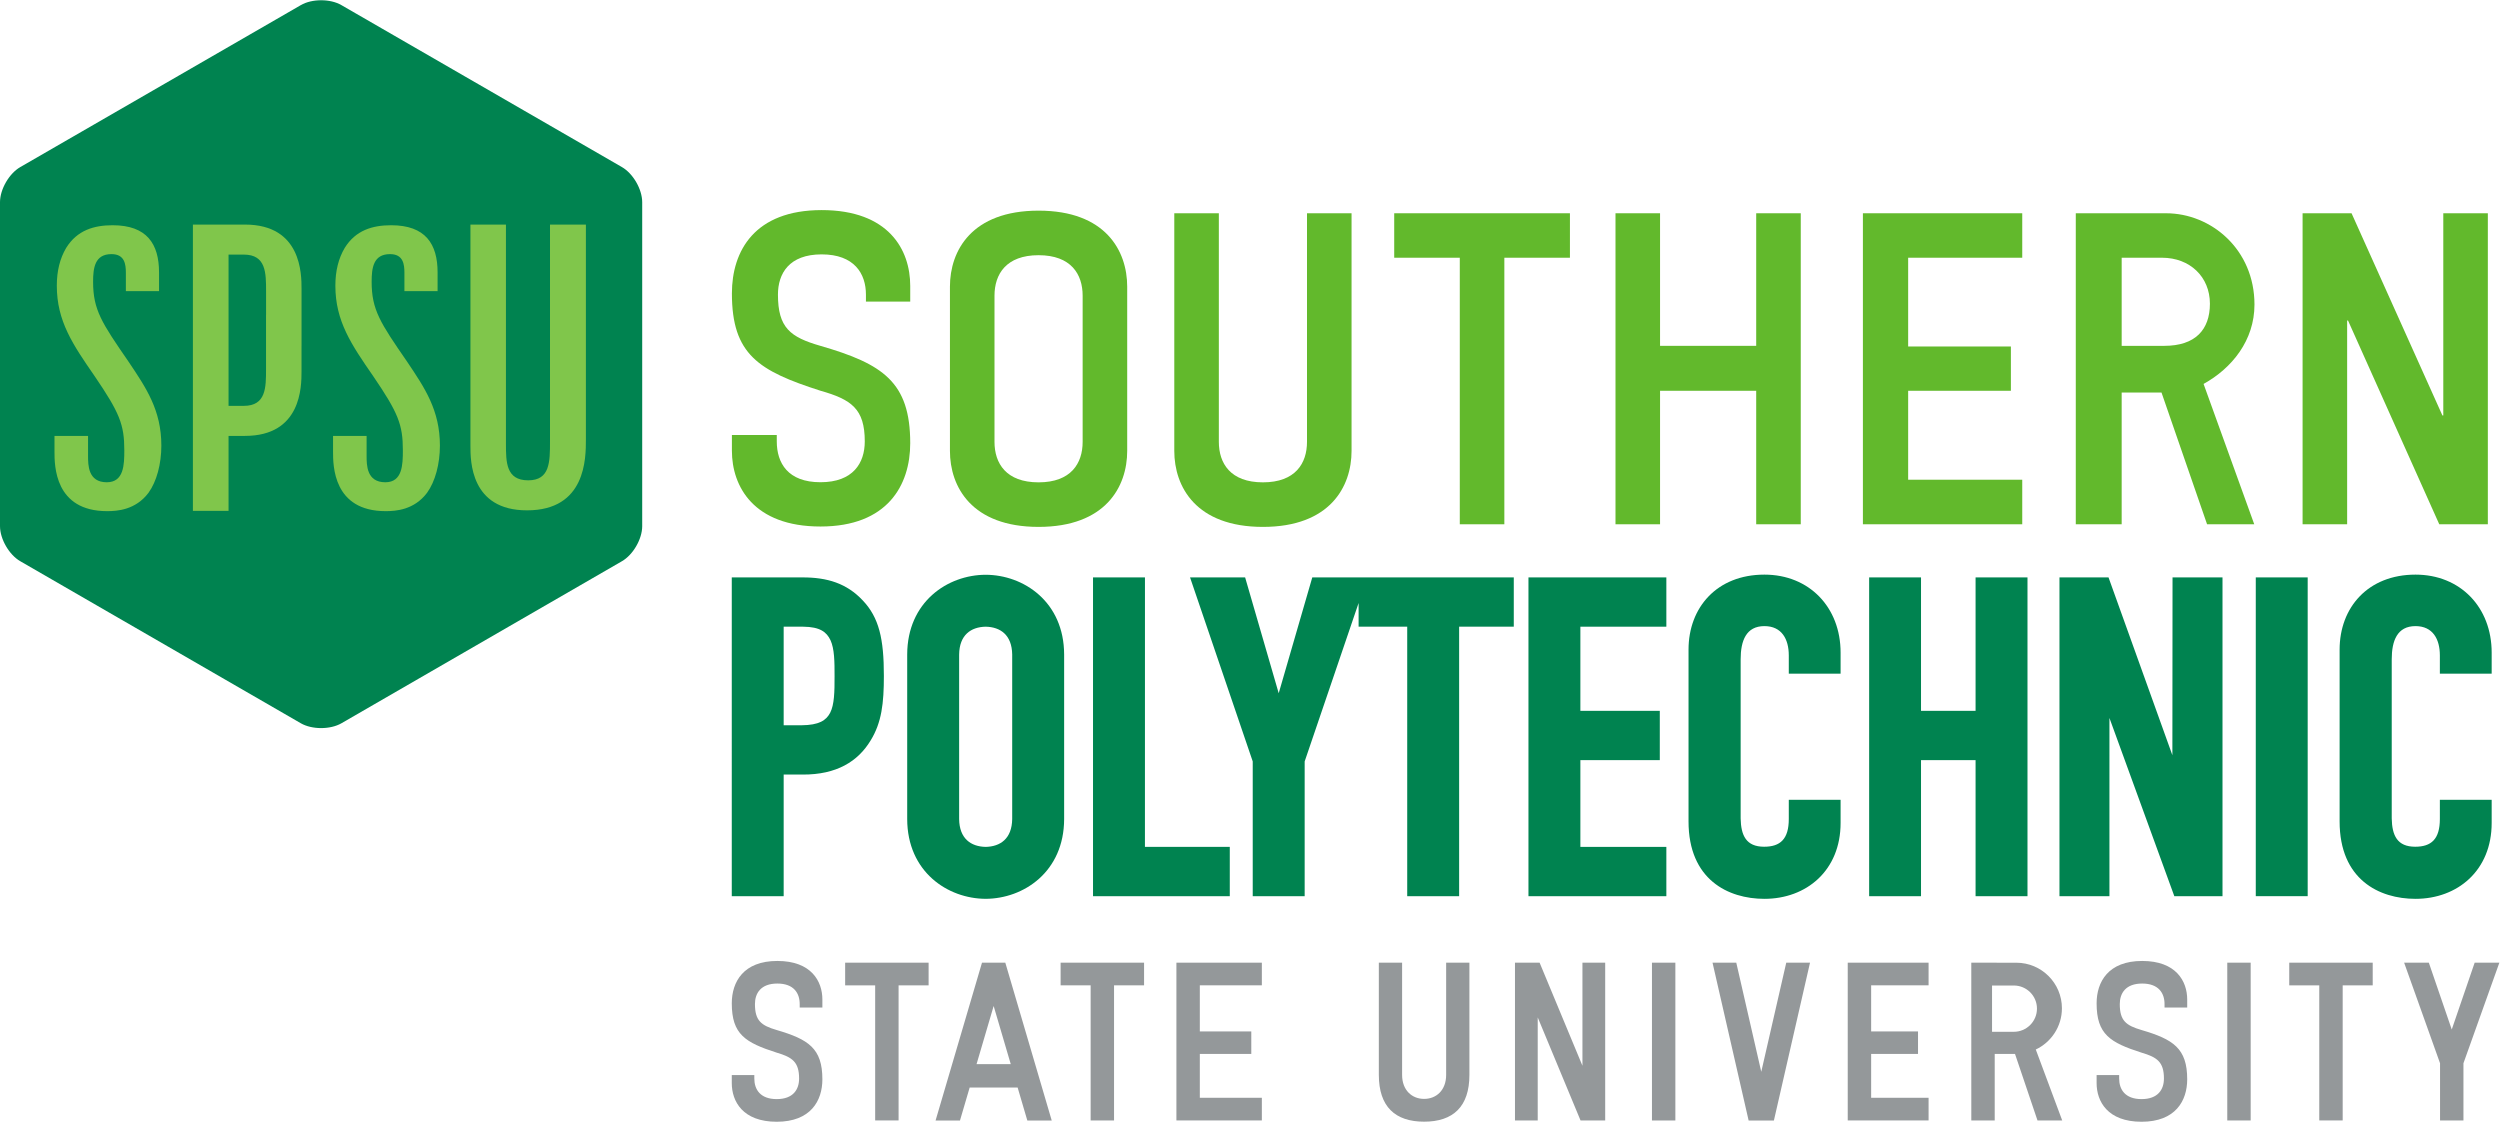 <?xml version="1.0" encoding="UTF-8" standalone="no"?>
<!-- Created with Inkscape (http://www.inkscape.org/) -->

<svg
   xmlns:dc="http://purl.org/dc/elements/1.1/"
   xmlns:cc="http://creativecommons.org/ns#"
   xmlns:rdf="http://www.w3.org/1999/02/22-rdf-syntax-ns#"
   xmlns:svg="http://www.w3.org/2000/svg"
   xmlns="http://www.w3.org/2000/svg"
   xmlns:sodipodi="http://sodipodi.sourceforge.net/DTD/sodipodi-0.dtd"
   xmlns:inkscape="http://www.inkscape.org/namespaces/inkscape"
   version="1.1"
   id="svg2"
   xml:space="preserve"
   width="653.56"
   height="293.253"
   viewBox="0 0 653.56 293.253"
   sodipodi:docname="SPSU_LOGO.svg"
   inkscape:version="0.92.1 r15371"
   inkscape:export-filename="/home/kurt/Desktop/SPSU Visual Identity WIP/Logos/logo/SPSU_LOGO.png"
   inkscape:export-xdpi="44.066525"
   inkscape:export-ydpi="44.066525"><defs
     id="defs6" /><sodipodi:namedview
     pagecolor="#ffffff"
     bordercolor="#666666"
     borderopacity="1"
     objecttolerance="10"
     gridtolerance="10"
     guidetolerance="10"
     inkscape:pageopacity="0"
     inkscape:pageshadow="2"
     inkscape:window-width="1440"
     inkscape:window-height="843"
     id="namedview4"
     showgrid="false"
     inkscape:zoom="1.4535773"
     inkscape:cx="326.78"
     inkscape:cy="146.62666"
     inkscape:window-x="0"
     inkscape:window-y="31"
     inkscape:window-maximized="1"
     inkscape:current-layer="g12" /><g
     id="g10"
     inkscape:groupmode="layer"
     inkscape:label="ink_ext_XXXXXX"
     transform="matrix(1.333,0,0,-1.333,0,293.253)"><g
       id="g12"
       transform="scale(0.1)"><g
         id="g4559"><path
           inkscape:connector-curvature="0"
           id="path14"
           style="fill:#008350;fill-opacity:1;fill-rule:nonzero;stroke:none"
           d="m 1259.48,1168.07 c 0,-25.22 -17.86,-56.22 -39.79,-68.79 L 669.563,781.461 c -21.821,-12.563 -57.708,-12.563 -79.543,0 L 39.793,1099.28 C 17.883,1111.87 0,1142.85 0,1168.07 v 635.37 c 0,25.24 17.883,56.25 39.793,68.84 l 550.227,317.64 c 21.835,12.68 57.722,12.68 79.543,0 l 550.127,-317.64 c 21.93,-12.59 39.79,-43.6 39.79,-68.84 v -635.37" /><path
           inkscape:connector-curvature="0"
           id="path16"
           style="fill:#80c64b;fill-opacity:1;fill-rule:nonzero;stroke:none"
           d="m 922.598,1759.43 h 69.648 v -429.57 c 0,-35.9 0,-71.91 43.594,-71.91 42.8,0 42.8,36.01 42.8,76.46 v 425.02 h 70.4 v -421.16 c 0,-37.45 0,-139.2 -115.54,-139.2 -110.902,0 -110.902,97.15 -110.902,126.22 v 434.14" /><path
           inkscape:connector-curvature="0"
           id="path18"
           style="fill:#80c64b;fill-opacity:1;fill-rule:nonzero;stroke:none"
           d="m 521.816,1582.39 h -0.078 v -106.47 c 0,-35.95 0,-71.92 -43.613,-71.92 h -29.902 v 296.64 h 30 c 43.593,0 43.593,-35.95 43.593,-71.93 z m -41.296,177.12 h -92.582 l 0.07,-0.08 h -9.68 v -561.38 h 69.895 v 147.02 h 32.175 c 110.93,0 110.93,97.15 110.93,126.23 v 50.94 h 0.051 v 111.06 c 0,29.09 0,126.21 -110.859,126.21" /><path
           inkscape:connector-curvature="0"
           id="path20"
           style="fill:#80c64b;fill-opacity:1;fill-rule:nonzero;stroke:none"
           d="m 252.234,1490.48 c -52.8,76.49 -69.656,101.76 -69.656,156.8 0,26.83 3.098,54.29 35.977,54.29 26.035,0 28.293,-19.84 28.293,-36.68 v -35.87 h 65.054 v 36.66 c 0,55.82 -23.718,92.52 -91.023,92.52 -36.758,0 -69.656,-9.89 -91.055,-44.34 -12.234,-20.65 -18.398,-45.14 -18.398,-74.2 0,-69.64 31.406,-115.51 74.25,-177.47 48.933,-71.89 58.125,-94.85 58.125,-145.34 0,-28.28 -0.754,-62.7 -34.406,-62.7 -36.707,0 -36.707,33.66 -36.707,52.03 v 38.89 h -65.813 v -30.54 c 0,-27.49 0,-117.02 103.262,-117.02 19.883,0 55.832,2.35 81.125,36 16.004,22.15 25.191,56.62 25.191,92.56 0,69.56 -29.812,113.17 -64.219,164.41" /><path
           inkscape:connector-curvature="0"
           id="path22"
           style="fill:#80c64b;fill-opacity:1;fill-rule:nonzero;stroke:none"
           d="m 798.516,1490.48 c -52.801,76.49 -69.661,101.76 -69.661,156.8 0,26.83 3.098,54.29 35.981,54.29 26.031,0 28.289,-19.84 28.289,-36.68 v -35.87 h 65.059 v 36.66 c 0,55.82 -23.719,92.52 -91.028,92.52 -36.758,0 -69.656,-9.89 -91.051,-44.34 -12.238,-20.65 -18.402,-45.14 -18.402,-74.2 0,-69.64 31.406,-115.51 74.25,-177.47 48.938,-71.89 58.125,-94.85 58.125,-145.34 0,-28.28 -0.754,-62.7 -34.402,-62.7 -36.711,0 -36.711,33.66 -36.711,52.03 v 38.89 h -65.813 v -30.54 c 0,-27.49 0,-117.02 103.266,-117.02 19.883,0 55.828,2.35 81.121,36 16.008,22.15 25.195,56.62 25.195,92.56 0,69.56 -29.812,113.17 -64.218,164.41" /><path
           inkscape:connector-curvature="0"
           id="path24"
           style="fill:#008350;fill-opacity:1;fill-rule:nonzero;stroke:none"
           d="m 1628.18,802.27 c -7.87,-15.25 -21.89,-24.391 -56.34,-24.692 h -34.93 v 193.313 h 38.35 c 32.9,-0.36 45.79,-10.282 53.51,-26.571 7.71,-16.679 8.04,-42.199 7.95,-70.922 0.09,-30.457 -0.52,-55.519 -8.54,-71.128 z m 63.8,220.16 c -31.32,33.4 -69.42,45.27 -118.45,45.13 h -138.4 V 442.41 h 101.78 v 238.488 h 37.55 c 66.01,-0.25 108.05,25.473 133.04,66.961 21.65,35.153 25.92,72.969 25.92,126.379 0.1,73.231 -9.61,114.672 -41.44,148.192" /><path
           inkscape:connector-curvature="0"
           id="path26"
           style="fill:#008350;fill-opacity:1;fill-rule:nonzero;stroke:none"
           d="m 1881.03,916.262 c 0.46,38.508 23.2,54.058 52.03,54.636 28.78,-0.578 51.51,-16.128 52.03,-54.636 V 593.66 c -0.52,-38.5 -23.25,-54.012 -52.03,-54.609 -28.83,0.597 -51.57,16.109 -52.03,54.609 z m 52.03,156.458 c -74.3,-0.17 -153.7,-52.79 -153.89,-156.458 V 593.66 c 0.19,-103.648 79.59,-156.23 153.89,-156.449 74.27,0.219 153.7,52.801 153.89,156.449 v 322.602 c -0.19,103.668 -79.62,156.288 -153.89,156.458" /><path
           inkscape:connector-curvature="0"
           id="path28"
           style="fill:#008350;fill-opacity:1;fill-rule:nonzero;stroke:none"
           d="m 2245.41,539.051 0.05,528.509 H 2143.59 V 442.41 h 268.22 v 96.641 h -166.4" /><path
           inkscape:connector-curvature="0"
           id="path30"
           style="fill:#008350;fill-opacity:1;fill-rule:nonzero;stroke:none"
           d="m 2664.46,1067.56 h -90.84 L 2507.76,840.379 2441.9,1067.56 H 2333.88 L 2456.81,706.648 V 442.352 h 101.86 v 264.277 l 105.79,310.721 v -46.452 h 95.33 V 442.352 h 101.81 v 528.546 h 107.18 v 96.662 h -287.26 -17.06" /><path
           inkscape:connector-curvature="0"
           id="path32"
           style="fill:#008350;fill-opacity:1;fill-rule:nonzero;stroke:none"
           d="M 3874.44,1067.56 V 805.871 h -107 V 1067.56 H 3665.72 V 442.352 h 101.72 v 266.859 h 107 V 442.352 h 101.82 v 625.208 h -101.82" /><path
           inkscape:connector-curvature="0"
           id="path34"
           style="fill:#008350;fill-opacity:1;fill-rule:nonzero;stroke:none"
           d="m 4260.71,1067.56 -0.31,-348.72 -125.24,348.72 h -96.19 V 442.352 h 98 V 791.871 L 4264.21,442.41 h 94.5 v 625.15 h -98" /><path
           inkscape:connector-curvature="0"
           id="path36"
           style="fill:#008350;fill-opacity:1;fill-rule:nonzero;stroke:none"
           d="M 4423.96,1067.56 V 442.41 h 101.8 v 625.15 h -101.8" /><path
           inkscape:connector-curvature="0"
           id="path38"
           style="fill:#008350;fill-opacity:1;fill-rule:nonzero;stroke:none"
           d="m 3268.01,970.898 v 96.662 H 2997.58 V 442.352 h 270.43 v 96.699 h -168.62 v 170.16 h 155.75 v 96.66 h -155.75 v 165.027 h 168.62" /><path
           inkscape:connector-curvature="0"
           id="path40"
           style="fill:#94989a;fill-opacity:1;fill-rule:nonzero;stroke:none"
           d="m 4413.96,2.488 h -45.9 V 311.98 h 45.9 V 2.488" /><path
           inkscape:connector-curvature="0"
           id="path42"
           style="fill:#94989a;fill-opacity:1;fill-rule:nonzero;stroke:none"
           d="m 3285.67,2.488 h -45.9 V 311.98 h 45.9 V 2.488" /><path
           inkscape:connector-curvature="0"
           id="path44"
           style="fill:#94989a;fill-opacity:1;fill-rule:nonzero;stroke:none"
           d="m 1821.15,311.98 h -163.67 v -44.492 h 58.88 V 2.59 h 45.91 V 267.488 h 58.88 v 44.492" /><path
           inkscape:connector-curvature="0"
           id="path46"
           style="fill:#94989a;fill-opacity:1;fill-rule:nonzero;stroke:none"
           d="m 2243.72,311.98 h -163.67 v -44.492 h 58.89 V 2.59 h 45.89 V 267.488 h 58.89 v 44.492" /><path
           inkscape:connector-curvature="0"
           id="path48"
           style="fill:#94989a;fill-opacity:1;fill-rule:nonzero;stroke:none"
           d="M 2836.14,311.98 V 91.898 c 0,-30.098 -19.33,-47.078 -43.2,-47.078 -23.85,0 -43.18,16.98 -43.18,47.078 V 311.98 h -45.63 V 91.898 c 0,-62.367 32.03,-91.738 88.81,-91.738 56.8,0 88.82,29.371 88.82,91.738 V 311.98 h -45.62" /><path
           inkscape:connector-curvature="0"
           id="path50"
           style="fill:#94989a;fill-opacity:1;fill-rule:nonzero;stroke:none"
           d="m 2474.7,267.57 v 44.41 H 2307.14 V 2.59 H 2474.7 V 47.012 H 2353.05 V 133.02 h 100.94 v 44.109 h -100.94 v 90.441 h 121.65" /><path
           inkscape:connector-curvature="0"
           id="path52"
           style="fill:#94989a;fill-opacity:1;fill-rule:nonzero;stroke:none"
           d="m 3782.27,267.57 v 44.41 H 3623.72 V 2.59 h 158.55 V 47.012 H 3669.63 V 133.02 h 91.92 v 44.109 h -91.92 v 90.441 h 112.64" /><path
           inkscape:connector-curvature="0"
           id="path54"
           style="fill:#94989a;fill-opacity:1;fill-rule:nonzero;stroke:none"
           d="m 3949.38,176.422 h -42.65 v 90.777 h 42.65 c 25.1,0 45.45,-20.219 45.45,-45.32 0,-25.109 -20.35,-45.457 -45.45,-45.457 z m 43.13,-34.742 c 30.29,14.3 51.27,45.109 51.27,80.851 0,49.348 -40.02,89.367 -89.39,89.367 l -88.32,0.082 v -0.082 h -0.04 l 0.04,-309.308 h 45.9 V 133.02 h 39.8 l 44.1,-130.43 h 48.46 L 3992.51,141.68" /><path
           inkscape:connector-curvature="0"
           id="path56"
           style="fill:#94989a;fill-opacity:1;fill-rule:nonzero;stroke:none"
           d="M 3148.05,2.59 V 311.98 h -44.61 V 109.84 l -84.01,202.14 h -48.3 V 2.488 h 44.61 V 204.629 L 3099.7,2.59 h 48.35" /><path
           inkscape:connector-curvature="0"
           id="path58"
           style="fill:#94989a;fill-opacity:1;fill-rule:nonzero;stroke:none"
           d="m 4653.29,311.98 h -163.68 v -44.492 h 58.88 V 2.59 h 45.91 V 267.488 h 58.89 v 44.492" /><path
           inkscape:connector-curvature="0"
           id="path60"
           style="fill:#94989a;fill-opacity:1;fill-rule:nonzero;stroke:none"
           d="M 4853.24,311.98 4808.3,180.891 4763.34,311.98 h -48.43 l 70.43,-197.23 V 2.512 h 45.9 V 114.75 l 70.44,197.23 h -48.44" /><path
           inkscape:connector-curvature="0"
           id="path62"
           style="fill:#94989a;fill-opacity:1;fill-rule:nonzero;stroke:none"
           d="M 3429.38,2.352 3358.54,311.98 h 46.59 l 49,-214.019 49.02,214.019 h 46.6 L 3478.9,2.352 h -49.52" /><path
           inkscape:connector-curvature="0"
           id="path64"
           style="fill:#94989a;fill-opacity:1;fill-rule:nonzero;stroke:none"
           d="M 1915.19,113 1948.72,227.012 1982.25,113 Z m 99.6,-110.648 h 47.85 L 1971.57,311.98 h -45.71 L 1834.79,2.352 h 47.86 l 19.02,64.707 h 94.09 l 19.03,-64.707" /><path
           inkscape:connector-curvature="0"
           id="path66"
           style="fill:#008350;fill-opacity:1;fill-rule:nonzero;stroke:none"
           d="m 4886.59,878.809 v 41.23 c 0,89.041 -61.54,152.981 -149.39,152.981 -93.24,0 -148.82,-64.54 -148.82,-147.008 V 588.961 c 0,-114.141 77.69,-151.789 148.82,-151.789 82.46,0 149.39,55.59 149.39,148.797 v 45.402 h -101.6 V 593.73 c 0,-39.441 -16.72,-54.371 -48.37,-54.371 -35.28,0 -45.43,22.11 -46.03,55.59 v 311.942 c 0,36.468 10.75,65.14 46.61,65.14 34.04,0 47.79,-25.691 47.79,-57.383 v -35.839 h 101.6 v 0" /><path
           inkscape:connector-curvature="0"
           id="path68"
           style="fill:#008350;fill-opacity:1;fill-rule:nonzero;stroke:none"
           d="m 3609.72,878.809 v 41.23 c 0,89.041 -61.55,152.981 -149.4,152.981 -93.23,0 -148.82,-64.54 -148.82,-147.008 V 588.961 c 0,-114.141 77.7,-151.789 148.82,-151.789 82.46,0 149.4,55.59 149.4,148.797 v 45.402 h -101.6 V 593.73 c 0,-39.441 -16.72,-54.371 -48.37,-54.371 -35.29,0 -45.43,22.11 -46.04,55.59 v 311.942 c 0,36.468 10.75,65.14 46.61,65.14 34.05,0 47.8,-25.691 47.8,-57.383 v -35.839 h 101.6 v 0" /><path
           inkscape:connector-curvature="0"
           id="path70"
           style="fill:#62b92c;fill-opacity:1;fill-rule:nonzero;stroke:none"
           d="m 2123.25,1333.32 c 0,-41.96 -22.69,-79.33 -86.44,-79.33 -63.73,0 -86.44,37.37 -86.44,79.33 v 286.8 c 0,41.98 22.71,79.34 86.44,79.34 63.75,0 86.44,-37.36 86.44,-79.34 z m -86.44,453.52 c -131.23,0 -173.82,-78.59 -173.82,-149.06 v -322.11 c 0,-70.47 42.59,-149.06 173.82,-149.06 131.25,0 173.82,78.59 173.82,149.06 v 322.11 c 0,70.47 -42.57,149.06 -173.82,149.06" /><path
           inkscape:connector-curvature="0"
           id="path72"
           style="fill:#62b92c;fill-opacity:1;fill-rule:nonzero;stroke:none"
           d="m 2563.25,1781.7 v -448.38 c 0,-41.96 -22.7,-79.33 -86.44,-79.33 -63.74,0 -86.45,37.37 -86.45,79.33 v 448.38 h -87.38 v -466.03 c 0,-70.47 42.59,-149.06 173.83,-149.06 131.24,0 173.82,78.59 173.82,149.06 v 466.03 h -87.38" /><path
           inkscape:connector-curvature="0"
           id="path74"
           style="fill:#62b92c;fill-opacity:1;fill-rule:nonzero;stroke:none"
           d="m 2862.9,1694.5 h -128.61 v 87.2 h 344.61 v -87.2 h -128.62 v -522.74 h -87.38 v 522.74" /><path
           inkscape:connector-curvature="0"
           id="path76"
           style="fill:#62b92c;fill-opacity:1;fill-rule:nonzero;stroke:none"
           d="m 3168.26,1781.7 h 87.38 v -260.01 h 188.57 v 260.01 h 87.38 v -609.94 h -87.38 v 261.8 h -188.57 v -261.8 h -87.38 v 609.94" /><path
           inkscape:connector-curvature="0"
           id="path78"
           style="fill:#62b92c;fill-opacity:1;fill-rule:nonzero;stroke:none"
           d="m 3653.47,1781.7 h 312.5 v -87.2 h -223.75 v -174.08 h 201.47 v -86.86 h -201.47 v -174.42 h 223.75 v -87.38 h -312.5 v 609.94" /><path
           inkscape:connector-curvature="0"
           id="path80"
           style="fill:#62b92c;fill-opacity:1;fill-rule:nonzero;stroke:none"
           d="m 4160.97,1521.69 h 83.53 c 60.83,0 89.52,31.56 89.52,82.67 0,52.64 -39.3,90.14 -93.8,90.14 h -79.25 z m -90,260.01 h 176.96 c 88.66,0 173.47,-70.95 173.47,-179.04 0,-70.25 -44.11,-124.82 -99.81,-155.66 l 99.38,-275.24 h -92.51 l -89.37,258.36 h -78.12 v -258.36 h -90 v 609.94" /><path
           inkscape:connector-curvature="0"
           id="path82"
           style="fill:#62b92c;fill-opacity:1;fill-rule:nonzero;stroke:none"
           d="m 4515.77,1781.7 h 96.03 L 4790,1385.12 h 1.71 v 396.58 h 87.38 v -609.94 h -95.28 l -178.95,399.61 h -1.72 v -399.61 h -87.37 v 609.94" /><path
           inkscape:connector-curvature="0"
           id="path84"
           style="fill:#94989a;fill-opacity:1;fill-rule:nonzero;stroke:none"
           d="m 1480.58,230.809 c 0,21.269 11.58,40.242 43.94,40.242 32.33,0 43.84,-18.973 43.84,-40.242 v -6.86 h 44.46 v 15.832 c 0,35.719 -21.68,75.571 -88.3,75.571 -66.57,0 -89.37,-41.043 -89.37,-83.102 0,-60.93 26.57,-77 88.11,-96.73 30.5,-8.969 43.91,-18.239 43.91,-50.789 0,-21.289 -11.51,-40.309 -43.91,-40.309 -32.33,0 -43.91,19.02 -43.91,40.309 v 6.84 h -44.2 V 75.781 C 1435.15,39.988 1456.64,0 1523.26,0 c 66.66,0 89.56,41.191 89.56,83.269 0,60.852 -27.53,78.391 -89.56,96.609 -30.41,8.922 -42.68,18.262 -42.68,50.93" /><path
           inkscape:connector-curvature="0"
           id="path86"
           style="fill:#94989a;fill-opacity:1;fill-rule:nonzero;stroke:none"
           d="m 4157.25,230.809 c 0,21.269 11.57,40.242 43.93,40.242 32.34,0 43.85,-18.973 43.85,-40.242 v -6.86 h 44.45 v 15.832 c 0,35.719 -21.68,75.571 -88.3,75.571 -66.56,0 -89.37,-41.043 -89.37,-83.102 0,-60.93 26.58,-77 88.12,-96.73 30.5,-8.969 43.91,-18.239 43.91,-50.789 0,-21.289 -11.51,-40.309 -43.91,-40.309 -32.33,0 -43.91,19.02 -43.91,40.309 v 6.84 h -44.21 V 75.781 C 4111.81,39.988 4133.31,0 4199.93,0 c 66.65,0 89.55,41.191 89.55,83.269 0,60.852 -27.53,78.391 -89.55,96.609 -30.41,8.922 -42.68,18.262 -42.68,50.93" /><path
           inkscape:connector-curvature="0"
           id="path88"
           style="fill:#62b92c;fill-opacity:1;fill-rule:nonzero;stroke:none"
           d="m 1525.69,1622.22 c 0,41.15 21.7,78.86 85.7,78.86 64,0 86.86,-37.71 86.86,-78.86 v -13.72 h 86.86 v 30.86 c 0,70.86 -42.29,148.57 -173.72,148.57 -131.42,0 -176,-80 -176,-163.42 0,-120 52.58,-152 173.72,-190.86 60.58,-17.15 86.86,-35.42 86.86,-99.42 0,-42.3 -22.86,-80 -86.86,-80 -64,0 -85.72,37.7 -85.72,80 v 12.56 h -88 v -30.86 c 0,-69.7 42.3,-148.56 173.72,-148.56 131.45,0 176,81.13 176,163.42 0,120 -53.71,155.44 -176,190.86 -59.42,17.14 -83.42,35.44 -83.42,100.57 v 0" /></g></g></g></svg>